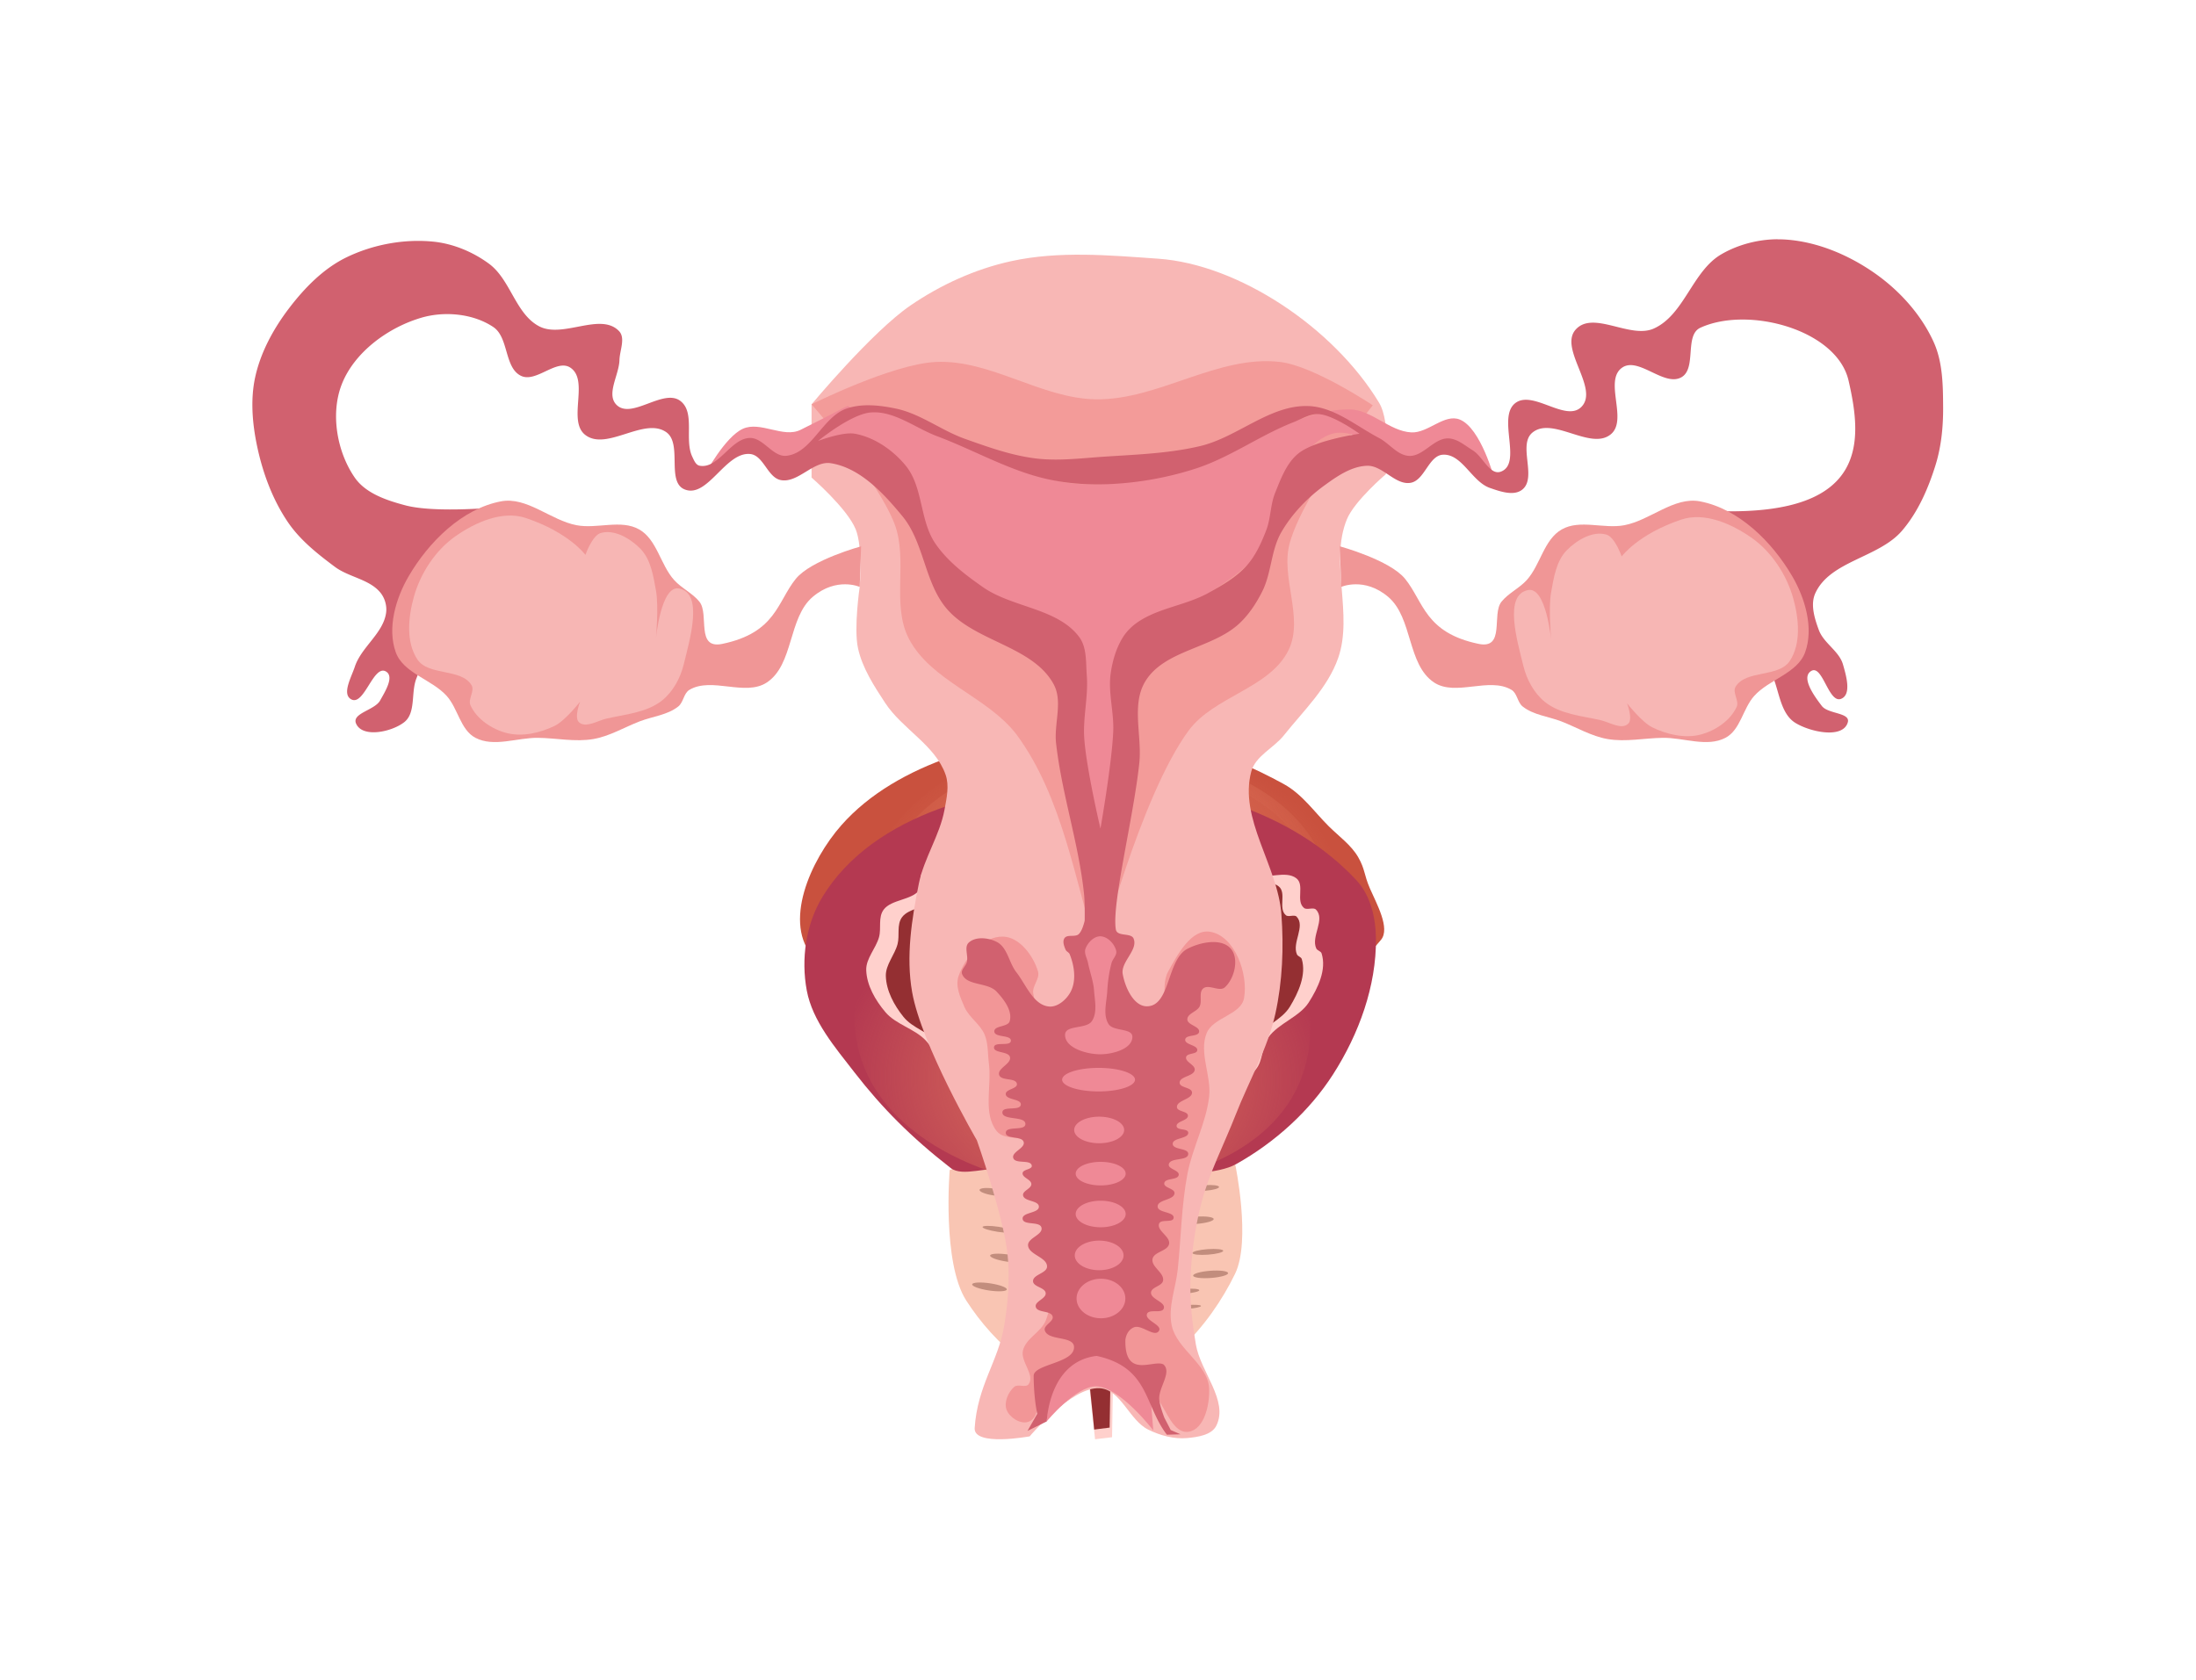 <?xml version="1.0" encoding="UTF-8" standalone="no"?>
<!-- Created with Inkscape (http://www.inkscape.org/) -->

<svg
   xmlns:dc="http://purl.org/dc/elements/1.1/"
   xmlns:cc="http://creativecommons.org/ns#"
   xmlns:rdf="http://www.w3.org/1999/02/22-rdf-syntax-ns#"
   xmlns:svg="http://www.w3.org/2000/svg"
   xmlns="http://www.w3.org/2000/svg"
   xmlns:xlink="http://www.w3.org/1999/xlink"
   xmlns:sodipodi="http://sodipodi.sourceforge.net/DTD/sodipodi-0.dtd"
   xmlns:inkscape="http://www.inkscape.org/namespaces/inkscape"
   width="264.583mm"
   height="202.406mm"
   viewBox="0 0 264.583 202.406"
   version="1.1"
   id="svg4422"
   inkscape:version="0.92+devel unknown"
   sodipodi:docname="srf_juego.svg">
  <defs
     id="defs4416">
    <radialGradient
       gradientUnits="userSpaceOnUse"
       gradientTransform="matrix(3.786,0,0,-3.224,-280.331,536.383)"
       r="3.589"
       fy="130.596"
       fx="100.741"
       cy="130.596"
       cx="100.741"
       id="radialGradient4567-8-8"
       xlink:href="#linearGradient4565"
       inkscape:collect="always" />
    <linearGradient
       id="linearGradient4565"
       inkscape:collect="always">
      <stop
         id="stop4561"
         offset="0"
         style="stop-color:#e0765d;stop-opacity:1;" />
      <stop
         id="stop4563"
         offset="1"
         style="stop-color:#e0765d;stop-opacity:0;" />
    </linearGradient>
    <radialGradient
       gradientUnits="userSpaceOnUse"
       gradientTransform="matrix(1,0,0,0.698,0,35.481)"
       r="13.196"
       fy="117.322"
       fx="100.936"
       cy="117.322"
       cx="100.936"
       id="radialGradient4834"
       xlink:href="#linearGradient4565"
       inkscape:collect="always" />
    <radialGradient
       gradientUnits="userSpaceOnUse"
       gradientTransform="matrix(3.786,0,0,3.224,-281.397,-292.367)"
       r="3.589"
       fy="130.596"
       fx="100.741"
       cy="130.596"
       cx="100.741"
       id="radialGradient4567-8"
       xlink:href="#linearGradient4565"
       inkscape:collect="always" />
    <radialGradient
       gradientUnits="userSpaceOnUse"
       gradientTransform="matrix(1,0,0,1.007,0,-0.917)"
       r="9.139"
       fy="122.57"
       fx="101.207"
       cy="122.57"
       cx="101.207"
       id="radialGradient4516"
       xlink:href="#linearGradient4510"
       inkscape:collect="always" />
    <linearGradient
       id="linearGradient4510"
       inkscape:collect="always">
      <stop
         id="stop4506"
         offset="0"
         style="stop-color:#ed8164;stop-opacity:1;" />
      <stop
         id="stop4508"
         offset="1"
         style="stop-color:#ed8164;stop-opacity:0;" />
    </linearGradient>
    <radialGradient
       gradientUnits="userSpaceOnUse"
       gradientTransform="matrix(0.896,0,0,7.441,10.403,-895.87)"
       r="0.598"
       fy="138.921"
       fx="100.747"
       cy="138.921"
       cx="100.747"
       id="radialGradient4557"
       xlink:href="#linearGradient4555"
       inkscape:collect="always" />
    <linearGradient
       id="linearGradient4555"
       inkscape:collect="always">
      <stop
         id="stop4551"
         offset="0"
         style="stop-color:#e67a5f;stop-opacity:1;" />
      <stop
         id="stop4553"
         offset="1"
         style="stop-color:#e67a5f;stop-opacity:0;" />
    </linearGradient>
    <radialGradient
       gradientUnits="userSpaceOnUse"
       gradientTransform="matrix(1,0,0,0.523,0,62.232)"
       r="3.589"
       fy="130.596"
       fx="100.741"
       cy="130.596"
       cx="100.741"
       id="radialGradient4567"
       xlink:href="#linearGradient4565"
       inkscape:collect="always" />
  </defs>
  <sodipodi:namedview
     id="base"
     pagecolor="#ffffff"
     bordercolor="#666666"
     borderopacity="1.0"
     inkscape:pageopacity="0.0"
     inkscape:pageshadow="2"
     inkscape:zoom="0.35"
     inkscape:cx="220.29542"
     inkscape:cy="102.07903"
     inkscape:document-units="mm"
     inkscape:current-layer="layer1"
     inkscape:document-rotation="0"
     showgrid="false"
     fit-margin-top="0"
     fit-margin-left="0"
     fit-margin-right="0"
     fit-margin-bottom="0"
     inkscape:window-width="1920"
     inkscape:window-height="1012"
     inkscape:window-x="0"
     inkscape:window-y="32"
     inkscape:window-maximized="1" />
  <g
     inkscape:label="Capa 1"
     inkscape:groupmode="layer"
     id="layer1"
     transform="translate(-289.452,-64.15)">
    <g
       id="g811"
       transform="matrix(1.865,0,0,1.865,171.034,-305.36)"
       inkscape:export-xdpi="96"
       inkscape:export-ydpi="96">
      <g
         transform="matrix(1.173,0.032,-0.029,1.074,19.903,126.41)"
         id="g705">
        <path
           style="fill:#f9c5b3;fill-opacity:1;stroke:none;stroke-width:0.265px;stroke-linecap:butt;stroke-linejoin:miter;stroke-opacity:1"
           d="m 101.272,147.245 c 3.396,-0.283 6.08,-3.923 7.38,-7.073 0.835,-2.022 -0.154,-6.56 -0.154,-6.56 0,0 -1.833,-0.051 -2.713,0.164 -1.76,0.43 -3.486,2.217 -4.966,2.211 -2.105,-0.008 -2.455,-2.277 -4.017,-2.537 -1.356,-0.225 -4.012,0.956 -4.012,0.956 0,0 -0.288,5.582 1.102,7.816 1.572,2.526 4.415,5.27 7.38,5.023 z"
           id="path4496"
           inkscape:connector-curvature="0"
           sodipodi:nodetypes="aacasacaa" />
        <path
           style="fill:#c9513e;fill-opacity:1;stroke:none;stroke-width:0.265px;stroke-linecap:butt;stroke-linejoin:miter;stroke-opacity:1"
           d="m 85.019,121.889 c -1.827,-2.011 -0.348,-5.889 1.305,-8.045 2.966,-3.871 8.477,-5.599 13.336,-6.016 3.754,-0.322 7.659,0.981 10.944,2.827 1.028,0.577 1.715,1.619 2.537,2.464 0.572,0.588 1.268,1.095 1.667,1.812 0.406,0.73 0.329,1.013 0.694,1.867 0.381,0.891 1.187,2.352 0.683,3.062 -6.021,8.493 -24.165,9.735 -31.166,2.029 z"
           id="path4498"
           inkscape:connector-curvature="0"
           sodipodi:nodetypes="aaaaasssa" />
        <path
           style="fill:url(#radialGradient4567-8-8);fill-opacity:1;stroke:url(#radialGradient4834);stroke-width:1.278px;stroke-linecap:butt;stroke-linejoin:miter;stroke-opacity:1"
           d="m 88.38,119.193 c -0.131,-7.282 7.335,-10.181 11.811,-10.418 4.879,-0.258 13.465,2.035 13.3,9.971 -0.125,6.049 -6.708,6.395 -10.429,6.473 -1.022,0.018 -2.891,-1.657 -2.891,-1.657 0,0 -1.899,2.322 -3.009,2.326 -3.233,0.013 -8.687,-1.439 -8.782,-6.696 z"
           id="path4559-9-4"
           inkscape:connector-curvature="0"
           sodipodi:nodetypes="aaaacaa" />
        <path
           style="fill:#b43951;fill-opacity:1;stroke:none;stroke-width:0.265px;stroke-linecap:butt;stroke-linejoin:miter;stroke-opacity:1"
           d="m 100.913,136.226 c 1.472,0.026 2.199,-1.036 3.598,-1.603 1.158,-0.47 3.01,-0.378 4.033,-1.041 2.127,-1.381 3.974,-3.332 5.2,-5.551 1.372,-2.483 2.254,-5.395 2.161,-8.23 -0.041,-1.227 -0.347,-2.58 -1.169,-3.492 -3.529,-3.913 -9.053,-5.654 -14.496,-5.436 -5.694,0.228 -12.188,2.217 -14.858,7.32 -0.881,1.683 -1.091,3.789 -0.725,5.653 0.359,1.826 1.637,3.368 2.754,4.856 1.559,2.077 3.212,3.804 5.432,5.584 0.674,0.54 2.049,-0.189 3.048,-0.003 1.765,0.329 3.228,1.911 5.022,1.943 z"
           id="path4500"
           inkscape:connector-curvature="0"
           sodipodi:nodetypes="sssaasssaasas" />
        <path
           style="fill:url(#radialGradient4567-8);fill-opacity:1;stroke:none;stroke-width:1.278px;stroke-linecap:butt;stroke-linejoin:miter;stroke-opacity:1"
           d="m 87.314,124.824 c -0.131,7.282 7.335,10.181 11.811,10.418 4.879,0.258 13.465,-2.035 13.3,-9.971 -0.125,-6.049 -6.708,-6.395 -10.429,-6.473 -1.022,-0.018 -2.891,1.657 -2.891,1.657 0,0 -1.899,-2.322 -3.009,-2.326 -3.233,-0.013 -8.687,1.439 -8.782,6.696 z"
           id="path4559-9"
           inkscape:connector-curvature="0"
           sodipodi:nodetypes="aaaacaa" />
        <path
           style="fill:#ffd0cc;fill-opacity:1;stroke:none;stroke-width:0.281px;stroke-linecap:butt;stroke-linejoin:miter;stroke-opacity:1"
           d="m 102.122,150.205 -0.932,0.15 c 0,0 -0.581,-4.919 -1.012,-7.36 -0.114,-0.647 -0.357,-1.275 -0.417,-1.929 -0.165,-1.823 0.18,-3.657 0.179,-5.487 -3.83e-4,-0.587 0.153,-1.209 -0.06,-1.76 -0.373,-0.969 -1.148,-1.817 -2.023,-2.434 -0.963,-0.679 -2.296,-0.713 -3.352,-1.255 -0.663,-0.34 -1.335,-0.711 -1.845,-1.236 -0.627,-0.645 -0.792,-1.611 -1.408,-2.266 -0.617,-0.656 -1.65,-0.899 -2.222,-1.592 -0.592,-0.717 -1.081,-1.602 -1.131,-2.509 -0.038,-0.698 0.499,-1.32 0.655,-2.004 0.124,-0.547 -0.093,-1.19 0.218,-1.667 0.405,-0.621 1.502,-0.607 1.924,-1.217 0.227,-0.329 -0.099,-0.906 0.218,-1.161 0.649,-0.522 1.945,0.522 2.559,-0.037 0.286,-0.261 -0.233,-0.87 0.06,-1.124 1.022,-0.888 2.93,0.731 4.166,0.131 0.276,-0.134 0.209,-0.691 0.516,-0.73 0.2,-0.025 0.266,0.312 0.456,0.375 0.638,0.209 1.358,0.017 2.023,-0.094 0.531,-0.088 1.008,-0.469 1.547,-0.449 0.795,0.029 1.43,0.751 2.222,0.824 0.889,0.083 1.763,-0.622 2.638,-0.449 0.779,0.154 1.228,1.018 1.984,1.255 0.741,0.232 1.737,-0.355 2.341,0.112 0.501,0.388 -0.01,1.375 0.476,1.779 0.165,0.137 0.506,-0.078 0.655,0.075 0.558,0.576 -0.249,1.624 0.079,2.341 0.056,0.122 0.257,0.154 0.298,0.281 0.31,0.969 -0.141,2.079 -0.635,2.978 -0.482,0.878 -1.631,1.301 -2.162,2.154 -0.369,0.592 -0.248,1.396 -0.655,1.966 -0.469,0.658 -1.235,1.091 -1.944,1.517 -1.278,0.767 -2.911,0.957 -4.106,1.835 -0.73,0.537 -1.47,1.194 -1.765,2.022 -0.835,2.345 0.246,4.943 0.317,7.416 0.091,3.183 0.139,9.55 0.139,9.55 z"
           id="path4502-3"
           inkscape:connector-curvature="0"
           sodipodi:nodetypes="ccaaaaaaaaaaaaaaaaaaaaaaaaaaaaaaaaaaaac" />
        <path
           style="fill:#942f32;fill-opacity:1;stroke:none;stroke-width:0.265px;stroke-linecap:butt;stroke-linejoin:miter;stroke-opacity:1"
           d="m 101.979,149.63 -0.852,0.145 c 0,0 -0.531,-4.76 -0.924,-7.121 -0.104,-0.626 -0.326,-1.234 -0.381,-1.866 -0.151,-1.764 0.164,-3.539 0.163,-5.309 -3.4e-4,-0.568 0.14,-1.169 -0.054,-1.703 -0.341,-0.938 -1.049,-1.758 -1.848,-2.356 -0.88,-0.657 -2.097,-0.69 -3.062,-1.214 -0.605,-0.329 -1.22,-0.688 -1.685,-1.196 -0.573,-0.625 -0.724,-1.559 -1.287,-2.193 -0.564,-0.635 -1.507,-0.87 -2.029,-1.54 -0.541,-0.694 -0.988,-1.55 -1.033,-2.428 -0.035,-0.675 0.456,-1.278 0.598,-1.939 0.113,-0.53 -0.085,-1.151 0.199,-1.613 0.37,-0.601 1.372,-0.587 1.758,-1.178 0.208,-0.319 -0.09,-0.877 0.199,-1.123 0.593,-0.505 1.777,0.505 2.337,-0.036 0.261,-0.252 -0.213,-0.842 0.054,-1.087 0.934,-0.859 2.676,0.707 3.805,0.127 0.252,-0.129 0.191,-0.669 0.471,-0.707 0.182,-0.025 0.243,0.302 0.417,0.362 0.583,0.202 1.241,0.016 1.848,-0.091 0.485,-0.085 0.921,-0.454 1.413,-0.435 0.726,0.028 1.306,0.726 2.029,0.797 0.812,0.08 1.611,-0.602 2.41,-0.435 0.712,0.149 1.122,0.985 1.812,1.214 0.677,0.225 1.586,-0.344 2.138,0.109 0.458,0.375 -0.009,1.33 0.435,1.721 0.151,0.133 0.462,-0.076 0.598,0.072 0.51,0.557 -0.228,1.572 0.072,2.265 0.051,0.118 0.235,0.149 0.272,0.272 0.283,0.938 -0.129,2.012 -0.58,2.881 -0.441,0.849 -1.49,1.259 -1.975,2.084 -0.337,0.573 -0.227,1.351 -0.598,1.903 -0.429,0.637 -1.128,1.056 -1.776,1.468 -1.167,0.742 -2.66,0.926 -3.751,1.776 -0.667,0.519 -1.343,1.156 -1.613,1.957 -0.763,2.269 0.225,4.783 0.29,7.176 0.083,3.08 0.127,9.241 0.127,9.241 z"
           id="path4502"
           inkscape:connector-curvature="0"
           sodipodi:nodetypes="ccaaaaaaaaaaaaaaaaaaaaaaaaaaaaaaaaaaaac" />
        <path
           style="fill:url(#radialGradient4516);fill-opacity:1;stroke:none;stroke-width:0.265px;stroke-linecap:butt;stroke-linejoin:miter;stroke-opacity:1"
           d="m 107.705,125.875 c -0.541,0.188 -0.856,0.845 -1.413,0.978 -0.439,0.105 -0.89,-0.168 -1.341,-0.181 -1.465,-0.044 -2.928,0.168 -4.385,0.326 -1.189,0.129 -2.388,0.785 -3.552,0.507 -1.147,-0.274 -1.879,-1.437 -2.899,-2.029 -0.635,-0.369 -1.76,-0.245 -1.993,-0.942 -0.338,-1.01 0.993,-1.883 1.486,-2.827 0.631,-1.207 0.742,-2.883 1.884,-3.624 1.36,-0.882 3.238,-0.389 4.856,-0.29 1.263,0.078 2.689,-0.027 3.733,0.689 0.456,0.313 0.41,1.106 0.87,1.413 1.505,1.008 4.695,-0.813 5.364,0.87 0.264,0.665 -1.219,0.993 -1.305,1.703 -0.051,0.419 0.642,0.76 0.507,1.16 -0.119,0.354 -0.822,0.205 -0.978,0.544 -0.233,0.503 0.664,1.191 0.326,1.631 -0.236,0.307 -0.794,-0.054 -1.16,0.072 z"
           id="path4504"
           inkscape:connector-curvature="0"
           sodipodi:nodetypes="caaaaaaaaaaaaaaaaac" />
        <path
           style="fill:#7f2528;fill-opacity:1;stroke:none;stroke-width:0.265px;stroke-linecap:butt;stroke-linejoin:miter;stroke-opacity:1"
           d="m 100.713,143.44 0.507,-5.907 -0.544,-5.219 -0.652,5.327 z"
           id="path4526"
           inkscape:connector-curvature="0" />
        <path
           style="fill:url(#radialGradient4557);fill-opacity:1;stroke:none;stroke-width:0.224px;stroke-linecap:butt;stroke-linejoin:miter;stroke-opacity:1"
           d="m 100.766,142.257 0.455,-4.725 -0.487,-4.174 -0.585,4.261 z"
           id="path4526-9"
           inkscape:connector-curvature="0" />
        <path
           style="fill:url(#radialGradient4567);fill-opacity:1;stroke:none;stroke-width:0.265px;stroke-linecap:butt;stroke-linejoin:miter;stroke-opacity:1"
           d="m 97.377,129.97 c -0.035,1.182 1.937,1.653 3.119,1.691 1.289,0.042 3.556,-0.33 3.513,-1.619 -0.033,-0.982 -1.772,-1.038 -2.754,-1.051 -0.27,-0.003 -0.764,0.269 -0.764,0.269 0,0 -0.501,-0.377 -0.795,-0.378 -0.854,-0.002 -2.294,0.234 -2.319,1.087 z"
           id="path4559"
           inkscape:connector-curvature="0"
           sodipodi:nodetypes="aaaacaa" />
        <ellipse
           style="opacity:1;fill:#c28d7d;fill-opacity:1;stroke:none;stroke-width:0.392;stroke-linecap:round;stroke-miterlimit:4;stroke-dasharray:none;stroke-opacity:1"
           id="path4614-8"
           cx="113.66"
           cy="125.724"
           rx="0.965"
           ry="0.217"
           transform="rotate(7.573)" />
        <ellipse
           style="opacity:1;fill:#c28d7d;fill-opacity:1;stroke:none;stroke-width:0.313;stroke-linecap:round;stroke-miterlimit:4;stroke-dasharray:none;stroke-opacity:1"
           id="path4614-8-4"
           cx="112.891"
           cy="124.097"
           rx="0.875"
           ry="0.153"
           transform="rotate(7.573)" />
        <ellipse
           style="opacity:1;fill:#c28d7d;fill-opacity:1;stroke:none;stroke-width:0.392;stroke-linecap:round;stroke-miterlimit:4;stroke-dasharray:none;stroke-opacity:1"
           id="path4614-8-8"
           cx="116.082"
           cy="124.084"
           rx="0.965"
           ry="0.217"
           transform="rotate(7.573)" />
        <ellipse
           style="opacity:1;fill:#c28d7d;fill-opacity:1;stroke:none;stroke-width:0.392;stroke-linecap:round;stroke-miterlimit:4;stroke-dasharray:none;stroke-opacity:1"
           id="path4614-8-1"
           cx="115.185"
           cy="126.851"
           rx="0.965"
           ry="0.217"
           transform="rotate(7.573)" />
        <ellipse
           style="opacity:1;fill:#c28d7d;fill-opacity:1;stroke:none;stroke-width:0.392;stroke-linecap:round;stroke-miterlimit:4;stroke-dasharray:none;stroke-opacity:1"
           id="path4614-8-0"
           cx="115.159"
           cy="125.109"
           rx="0.965"
           ry="0.217"
           transform="rotate(7.573)" />
        <ellipse
           style="opacity:1;fill:#c28d7d;fill-opacity:1;stroke:none;stroke-width:0.392;stroke-linecap:round;stroke-miterlimit:4;stroke-dasharray:none;stroke-opacity:1"
           id="path4614-8-3"
           cx="112.955"
           cy="127.595"
           rx="0.965"
           ry="0.217"
           transform="rotate(7.573)" />
        <ellipse
           style="opacity:1;fill:#c28d7d;fill-opacity:1;stroke:none;stroke-width:0.343;stroke-linecap:round;stroke-miterlimit:4;stroke-dasharray:none;stroke-opacity:1"
           id="path4614-8-04"
           cx="112.289"
           cy="121.919"
           rx="0.786"
           ry="0.205"
           transform="rotate(7.573)" />
        <ellipse
           style="opacity:1;fill:#c28d7d;fill-opacity:1;stroke:none;stroke-width:0.275;stroke-linecap:round;stroke-miterlimit:4;stroke-dasharray:none;stroke-opacity:1"
           id="path4614-8-44"
           cx="114.519"
           cy="122.777"
           rx="0.734"
           ry="0.141"
           transform="rotate(7.573)" />
        <ellipse
           style="opacity:1;fill:#c28d7d;fill-opacity:1;stroke:none;stroke-width:0.392;stroke-linecap:round;stroke-miterlimit:4;stroke-dasharray:none;stroke-opacity:1"
           id="path4614-8-47"
           cx="87.477"
           cy="149.611"
           rx="0.965"
           ry="0.217"
           transform="rotate(-6.328)" />
        <ellipse
           style="opacity:1;fill:#c28d7d;fill-opacity:1;stroke:none;stroke-width:0.392;stroke-linecap:round;stroke-miterlimit:4;stroke-dasharray:none;stroke-opacity:1"
           id="path4614-8-6"
           cx="87.169"
           cy="151.319"
           rx="0.965"
           ry="0.217"
           transform="rotate(-6.328)" />
        <ellipse
           style="opacity:1;fill:#c28d7d;fill-opacity:1;stroke:none;stroke-width:0.284;stroke-linecap:round;stroke-miterlimit:4;stroke-dasharray:none;stroke-opacity:1"
           id="path4614-8-31"
           cx="87.669"
           cy="148.035"
           rx="0.721"
           ry="0.153"
           transform="rotate(-6.328)" />
        <ellipse
           style="opacity:1;fill:#c28d7d;fill-opacity:1;stroke:none;stroke-width:0.392;stroke-linecap:round;stroke-miterlimit:4;stroke-dasharray:none;stroke-opacity:1"
           id="path4614-8-7"
           cx="90.68"
           cy="147.92"
           rx="0.965"
           ry="0.217"
           transform="rotate(-6.328)" />
        <ellipse
           style="opacity:1;fill:#c28d7d;fill-opacity:1;stroke:none;stroke-width:0.321;stroke-linecap:round;stroke-miterlimit:4;stroke-dasharray:none;stroke-opacity:1"
           id="path4614-8-5"
           cx="91.154"
           cy="149.867"
           rx="0.85"
           ry="0.166"
           transform="rotate(-6.328)" />
        <ellipse
           style="opacity:1;fill:#c28d7d;fill-opacity:1;stroke:none;stroke-width:0.284;stroke-linecap:round;stroke-miterlimit:4;stroke-dasharray:none;stroke-opacity:1"
           id="path4614-8-9"
           cx="89.706"
           cy="152.122"
           rx="0.786"
           ry="0.141"
           transform="rotate(-6.328)" />
        <ellipse
           style="opacity:1;fill:#c28d7d;fill-opacity:1;stroke:none;stroke-width:0.392;stroke-linecap:round;stroke-miterlimit:4;stroke-dasharray:none;stroke-opacity:1"
           id="path4614-8-62"
           cx="89.476"
           cy="148.842"
           rx="0.965"
           ry="0.217"
           transform="rotate(-6.328)" />
        <ellipse
           style="opacity:1;fill:#c28d7d;fill-opacity:1;stroke:none;stroke-width:0.304;stroke-linecap:round;stroke-miterlimit:4;stroke-dasharray:none;stroke-opacity:1"
           id="path4614-8-17"
           cx="91.346"
           cy="146.023"
           rx="0.76"
           ry="0.166"
           transform="rotate(-6.328)" />
        <ellipse
           style="opacity:1;fill:#c28d7d;fill-opacity:1;stroke:none;stroke-width:0.392;stroke-linecap:round;stroke-miterlimit:4;stroke-dasharray:none;stroke-opacity:1"
           id="path4614-8-85"
           cx="87.4"
           cy="152.507"
           rx="0.965"
           ry="0.217"
           transform="rotate(-6.328)" />
        <ellipse
           style="opacity:1;fill:#c28d7d;fill-opacity:1;stroke:none;stroke-width:0.392;stroke-linecap:round;stroke-miterlimit:4;stroke-dasharray:none;stroke-opacity:1"
           id="path4614-8-74"
           cx="91.193"
           cy="151.225"
           rx="0.965"
           ry="0.217"
           transform="rotate(-6.328)" />
        <ellipse
           style="opacity:1;fill:#c28d7d;fill-opacity:1;stroke:none;stroke-width:0.248;stroke-linecap:round;stroke-miterlimit:4;stroke-dasharray:none;stroke-opacity:1"
           id="path4614-8-18"
           cx="87.554"
           cy="155.146"
           rx="0.734"
           ry="0.115"
           transform="rotate(-6.328)" />
        <ellipse
           style="opacity:1;fill:#c28d7d;fill-opacity:1;stroke:none;stroke-width:0.392;stroke-linecap:round;stroke-miterlimit:4;stroke-dasharray:none;stroke-opacity:1"
           id="path4614-8-59"
           cx="115.21"
           cy="129.235"
           rx="0.965"
           ry="0.217"
           transform="rotate(7.573)" />
        <ellipse
           style="opacity:1;fill:#c28d7d;fill-opacity:1;stroke:none;stroke-width:0.392;stroke-linecap:round;stroke-miterlimit:4;stroke-dasharray:none;stroke-opacity:1"
           id="path4614-8-75"
           cx="116.697"
           cy="131.464"
           rx="0.965"
           ry="0.217"
           transform="rotate(7.573)" />
        <ellipse
           style="opacity:1;fill:#c28d7d;fill-opacity:1;stroke:none;stroke-width:0.267;stroke-linecap:round;stroke-miterlimit:4;stroke-dasharray:none;stroke-opacity:1"
           id="path4614-8-38"
           cx="116.479"
           cy="130.311"
           rx="0.696"
           ry="0.141"
           transform="rotate(7.573)" />
        <ellipse
           style="opacity:1;fill:#c28d7d;fill-opacity:1;stroke:none;stroke-width:0.275;stroke-linecap:round;stroke-miterlimit:4;stroke-dasharray:none;stroke-opacity:1"
           id="path4614-8-44-8"
           cx="115.749"
           cy="128.44"
           rx="0.734"
           ry="0.141"
           transform="rotate(7.573)" />
        <ellipse
           style="opacity:1;fill:#c28d7d;fill-opacity:1;stroke:none;stroke-width:0.275;stroke-linecap:round;stroke-miterlimit:4;stroke-dasharray:none;stroke-opacity:1"
           id="path4614-8-44-3"
           cx="89.091"
           cy="150.405"
           rx="0.734"
           ry="0.141"
           transform="rotate(-6.328)" />
        <ellipse
           style="opacity:1;fill:#c28d7d;fill-opacity:1;stroke:none;stroke-width:0.248;stroke-linecap:round;stroke-miterlimit:4;stroke-dasharray:none;stroke-opacity:1"
           id="path4614-8-18-1"
           cx="89.77"
           cy="153.074"
           rx="0.734"
           ry="0.115"
           transform="rotate(-6.328)" />
      </g>
      <g
         transform="matrix(1.074,0,0,1.074,-14.858,80.646)"
         inkscape:label="Capa 1"
         id="layer1-6">
        <path
           style="fill:#f8b7b5;fill-opacity:1;stroke:none;stroke-width:0.265px;stroke-linecap:butt;stroke-linejoin:miter;stroke-opacity:1"
           d="m 139.095,192.909 c -1.7,-0.086 -4.203,2.897 -4.203,2.897 0,0 -3.382,0.628 -3.31,-0.501 0.164,-2.543 1.424,-4.037 1.773,-6.138 0.235,-1.417 0.359,-2.877 0.205,-4.305 -0.254,-2.357 -1.845,-6.868 -1.845,-6.868 0,0 -3.33,-5.723 -3.895,-8.918 -0.379,-2.145 -0.025,-4.387 0.404,-6.523 0.309,-1.538 1.259,-2.903 1.544,-4.445 0.128,-0.692 0.297,-1.445 0.066,-2.109 -0.617,-1.778 -2.603,-2.745 -3.635,-4.319 -0.671,-1.024 -1.371,-2.094 -1.634,-3.289 -0.265,-1.203 0.102,-3.693 0.102,-3.693 0,0 0.196,-2.395 -0.242,-3.467 -0.515,-1.261 -2.653,-3.11 -2.653,-3.11 v -4.408 c 0,0 3.632,-4.362 5.945,-5.945 1.818,-1.244 3.896,-2.193 6.048,-2.665 2.888,-0.634 5.919,-0.357 8.868,-0.15 4.822,0.339 10.539,4.138 13.272,8.658 0.746,1.234 0.41,4.305 0.41,4.305 0,0 -1.893,1.611 -2.345,2.72 -1.053,2.583 0.399,5.719 -0.525,8.35 -0.628,1.787 -2.087,3.167 -3.267,4.648 -0.608,0.763 -1.704,1.233 -1.957,2.174 -0.759,2.826 1.597,5.671 1.812,8.589 0.147,1.991 0.068,4.03 -0.362,5.98 -0.47,2.129 -1.599,4.057 -2.392,6.088 -0.692,1.774 -1.589,3.483 -2.066,5.327 -0.402,1.558 -0.614,3.175 -0.652,4.784 -0.029,1.237 0.12,2.477 0.326,3.696 0.28,1.658 1.979,3.386 1.232,4.892 -0.28,0.565 -1.112,0.683 -1.74,0.743 -0.8,0.077 -1.635,-0.152 -2.356,-0.507 -1.149,-0.567 -1.649,-2.427 -2.929,-2.492 z"
           id="path5496-5"
           inkscape:connector-curvature="0"
           sodipodi:nodetypes="acsaacaaaaaacaccaasacaaaaaaaaaaaaaa" />
        <path
           style="fill:#f29697;fill-opacity:1;stroke:none;stroke-width:0.265px;stroke-linecap:butt;stroke-linejoin:miter;stroke-opacity:1"
           d="m 134.813,194.93 c -0.465,0.168 -1.121,-0.247 -1.305,-0.707 -0.181,-0.454 0.086,-1.072 0.453,-1.395 0.222,-0.195 0.701,0.079 0.87,-0.163 0.392,-0.563 -0.508,-1.363 -0.344,-2.029 0.181,-0.737 1.102,-1.105 1.377,-1.812 0.453,-1.165 0.379,-2.484 0.344,-3.733 -0.064,-2.301 0.446,-5.052 -1.015,-6.831 -0.513,-0.624 -1.78,-0.183 -2.283,-0.815 -0.848,-1.066 -0.294,-2.708 -0.471,-4.059 -0.076,-0.581 -0.033,-1.197 -0.254,-1.74 -0.26,-0.637 -0.939,-1.037 -1.214,-1.667 -0.251,-0.575 -0.563,-1.253 -0.362,-1.848 0.382,-1.135 1.484,-2.426 2.682,-2.392 0.99,0.028 1.825,1.151 2.102,2.102 0.125,0.428 -0.358,0.864 -0.29,1.305 0.133,0.856 0.547,1.828 1.305,2.247 1.799,0.994 4.598,1.116 6.161,-0.217 0.861,-0.735 0.105,-2.342 0.652,-3.334 0.561,-1.018 1.392,-2.591 2.537,-2.392 1.469,0.255 2.287,2.518 2.029,3.986 -0.177,1.01 -1.856,1.154 -2.247,2.102 -0.488,1.185 0.296,2.569 0.145,3.841 -0.189,1.595 -1.005,3.061 -1.305,4.639 -0.358,1.885 -0.382,3.818 -0.58,5.726 -0.118,1.136 -0.607,2.291 -0.362,3.407 0.313,1.429 2.176,2.308 2.247,3.769 0.046,0.961 -0.282,2.46 -1.232,2.609 -0.908,0.143 -1.332,-1.277 -1.884,-2.011 -0.355,-0.472 -0.421,-1.186 -0.906,-1.522 -1.089,-0.755 -2.608,-0.938 -3.914,-0.707 -0.73,0.129 -1.436,0.562 -1.921,1.123 -0.592,0.685 -0.163,2.212 -1.015,2.519 z"
           id="path5498-3"
           inkscape:connector-curvature="0"
           sodipodi:nodetypes="aaaaaaaaaaaaaaaaaaaaaaaaaaaaaaaaa" />
        <path
           style="fill:#f39b99;fill-opacity:1;stroke:none;stroke-width:0.265px;stroke-linecap:butt;stroke-linejoin:miter;stroke-opacity:1"
           d="m 139.046,166.992 c -1.4,-4.474 -2.158,-9.649 -4.959,-13.429 -1.756,-2.277 -5.11,-3.183 -6.451,-5.726 -1.085,-2.059 -0.041,-4.753 -0.873,-6.927 -1.045,-2.726 -4.991,-7.196 -4.991,-7.196 0,0 4.835,-2.417 7.459,-2.548 3.295,-0.165 6.341,2.199 9.64,2.247 3.771,0.055 7.344,-2.694 11.089,-2.247 2.035,0.243 5.569,2.606 5.569,2.606 0,0 -4.108,5.171 -4.989,8.266 -0.588,2.068 0.866,4.516 -0.072,6.451 -1.124,2.319 -4.488,2.781 -6.016,4.856 -2.9,3.941 -5.406,13.647 -5.406,13.647 z"
           id="path5500-5"
           inkscape:connector-curvature="0"
           sodipodi:nodetypes="ccaacaaacaaac" />
        <path
           style="fill:#ef8996;fill-opacity:1;stroke:none;stroke-width:0.265px;stroke-linecap:butt;stroke-linejoin:miter;stroke-opacity:1"
           d="m 138.878,192.8 c -1.209,-0.022 -2.957,2.101 -2.957,2.101 l 0.151,-2.594 2.229,-1.871 -0.794,-1.666 -0.525,-3.472 -0.192,-5.048 -0.718,-8.61 1.896,-1.743 0.102,-1.281 -0.718,-2.358 1.845,-2.409 -1.281,-5.894 c 0,0 0.781,-6.615 -0.871,-9.225 -1.52,-2.401 -5.458,-2.217 -7.329,-4.356 -1.406,-1.607 -1.189,-4.217 -2.511,-5.894 -0.817,-1.036 -3.178,-2.358 -3.178,-2.358 l -3.895,1.435 -1.845,-1.333 -2.921,1.691 c 0,0 1.194,-2.235 2.27,-2.728 1.052,-0.482 2.434,0.577 3.47,0.063 4.102,-2.034 2.172,-1.286 3.383,-1.333 1.679,-0.064 3.234,0.923 4.818,1.486 2.448,0.871 4.688,2.368 7.226,2.921 1.119,0.244 2.291,0.229 3.434,0.154 1.455,-0.096 2.899,-0.383 4.305,-0.769 3.378,-0.927 6.337,-3.682 9.84,-3.69 1.33,-0.003 2.413,1.319 3.741,1.384 1.006,0.049 1.991,-1.154 2.921,-0.769 1.258,0.52 2.061,3.525 2.061,3.525 0,0 -1.729,-2.287 -2.984,-2.295 -0.598,-0.004 -0.849,0.958 -1.435,1.076 -1.864,0.376 -3.781,-2.118 -5.535,-1.384 -2.543,1.065 -2.394,5.043 -4.203,7.124 -0.845,0.973 -1.942,1.709 -3.024,2.409 -1.63,1.054 -5.176,2.665 -5.176,2.665 l -0.615,13.223 -0.359,3.126 0.256,1.538 0.871,0.564 -0.666,3.536 2.153,1.281 -0.359,12.505 -0.769,4.51 -1.179,2.153 2.306,2.614 0.209,2.643 c 0,0 -2.001,-2.623 -3.45,-2.65 z"
           id="path5502-6"
           inkscape:connector-curvature="0"
           sodipodi:nodetypes="accccccccccccaaaccccassaaaaaaacaaaaacccccccccccca" />
        <path
           inkscape:connector-curvature="0"
           style="opacity:1;fill:#d1616f;fill-opacity:1;stroke:none;stroke-width:0.265px;stroke-linecap:butt;stroke-linejoin:miter;stroke-opacity:1"
           d="m 179.876,123.782 c -1.177,0.008 -2.387,0.323 -3.393,0.913 -1.732,1.015 -2.218,3.636 -4.049,4.459 -1.426,0.641 -3.631,-1.099 -4.69,0.051 -1.056,1.146 1.428,3.555 0.333,4.664 -0.932,0.944 -2.918,-1.036 -3.972,-0.231 -1.117,0.853 0.446,3.634 -0.871,4.126 -0.663,0.247 -1.088,-0.912 -1.691,-1.281 -0.469,-0.287 -0.936,-0.71 -1.486,-0.718 -0.86,-0.013 -1.499,1.103 -2.357,1.051 -0.696,-0.042 -1.176,-0.752 -1.794,-1.076 -1.378,-0.722 -2.699,-1.868 -4.254,-1.922 -2.312,-0.081 -4.257,1.877 -6.509,2.409 -1.898,0.449 -3.871,0.509 -5.817,0.64 -1.355,0.091 -2.726,0.269 -4.075,0.103 -1.46,-0.18 -2.867,-0.686 -4.253,-1.179 -1.423,-0.506 -2.673,-1.51 -4.152,-1.82 -0.97,-0.203 -2.036,-0.324 -2.972,0 -1.448,0.501 -2.092,2.677 -3.616,2.84 -0.812,0.086 -1.386,-1.094 -2.202,-1.073 -1.151,0.029 -1.894,1.888 -3.023,1.668 -0.227,-0.044 -0.336,-0.33 -0.436,-0.538 -0.493,-1.033 0.194,-2.664 -0.717,-3.357 -1.022,-0.777 -2.94,1.142 -3.844,0.231 -0.633,-0.638 0.157,-1.792 0.18,-2.691 0.015,-0.581 0.376,-1.323 -0.026,-1.743 -1.106,-1.156 -3.37,0.452 -4.792,-0.282 -1.431,-0.739 -1.728,-2.81 -3.024,-3.767 -0.968,-0.715 -2.159,-1.213 -3.357,-1.333 -1.762,-0.175 -3.635,0.173 -5.228,0.948 -1.387,0.675 -2.525,1.847 -3.459,3.075 -0.927,1.219 -1.696,2.629 -2.024,4.125 -0.292,1.335 -0.175,2.762 0.102,4.101 0.338,1.632 0.933,3.259 1.871,4.638 0.729,1.072 1.78,1.903 2.819,2.678 0.853,0.636 2.117,0.747 2.767,1.589 0.245,0.318 0.368,0.764 0.316,1.163 -0.162,1.245 -1.492,2.069 -1.884,3.262 -0.205,0.624 -0.792,1.639 -0.218,1.957 0.782,0.433 1.341,-2.137 2.102,-1.667 0.504,0.311 -0.074,1.222 -0.362,1.739 -0.324,0.582 -1.704,0.761 -1.45,1.377 0.37,0.893 2.137,0.522 2.899,-0.072 0.712,-0.555 0.402,-1.767 0.725,-2.61 1.379,-3.595 5.144,-10.343 5.144,-10.343 0,0 -3.928,0.4 -5.797,-0.094 -1.118,-0.296 -2.385,-0.716 -3.044,-1.667 -1.07,-1.545 -1.468,-3.825 -0.797,-5.581 0.746,-1.954 2.794,-3.452 4.802,-4.041 1.397,-0.41 3.122,-0.25 4.33,0.562 0.934,0.628 0.652,2.451 1.667,2.936 0.906,0.433 2.141,-1.053 2.972,-0.489 1.142,0.774 -0.201,3.194 0.888,4.041 1.284,0.997 3.545,-1.099 4.874,-0.163 0.986,0.694 -0.013,2.992 1.105,3.443 1.387,0.559 2.463,-2.289 3.95,-2.129 0.799,0.086 1.041,1.415 1.83,1.567 1.039,0.201 1.963,-1.179 3.008,-1.015 1.766,0.277 3.175,1.81 4.312,3.189 1.303,1.58 1.327,3.978 2.646,5.544 1.697,2.015 5.193,2.252 6.451,4.567 0.566,1.041 0.012,2.374 0.145,3.551 0.345,3.064 1.368,6.029 1.685,9.097 0.054,0.523 0.036,1.576 0.036,1.576 0,0 -0.137,0.621 -0.362,0.815 -0.223,0.192 -0.685,-0.008 -0.852,0.236 -0.134,0.196 -0.025,0.491 0.072,0.706 0.048,0.105 0.192,0.147 0.236,0.254 0.285,0.693 0.411,1.578 0.072,2.247 -0.242,0.477 -0.791,0.962 -1.322,0.906 -0.943,-0.1 -1.373,-1.318 -1.957,-2.066 -0.442,-0.565 -0.527,-1.474 -1.16,-1.812 -0.501,-0.267 -1.287,-0.351 -1.703,0.036 -0.284,0.264 -0.018,0.782 -0.109,1.16 -0.061,0.253 -0.382,0.481 -0.29,0.725 0.272,0.723 1.534,0.491 2.066,1.051 0.45,0.475 0.98,1.166 0.797,1.794 -0.103,0.356 -0.938,0.246 -0.924,0.616 0.014,0.381 1.026,0.182 0.996,0.562 -0.028,0.36 -0.979,0.021 -1.014,0.38 -0.037,0.375 0.873,0.231 0.96,0.598 0.096,0.406 -0.766,0.668 -0.652,1.069 0.109,0.385 1.015,0.148 1.069,0.544 0.041,0.301 -0.691,0.313 -0.671,0.616 0.024,0.368 0.947,0.268 0.906,0.634 -0.044,0.396 -1.089,0.056 -1.107,0.454 -0.023,0.519 1.401,0.198 1.383,0.717 -0.015,0.428 -1.163,0.085 -1.179,0.513 -0.015,0.405 0.974,0.172 1.076,0.564 0.096,0.37 -0.74,0.595 -0.627,0.96 0.119,0.384 1.057,0.064 1.114,0.462 0.033,0.234 -0.526,0.209 -0.552,0.444 -0.031,0.28 0.521,0.38 0.526,0.661 0.005,0.281 -0.543,0.402 -0.498,0.68 0.062,0.385 0.946,0.29 0.951,0.68 0.005,0.408 -1.021,0.328 -0.978,0.734 0.043,0.414 1.033,0.122 1.133,0.526 0.107,0.431 -0.823,0.616 -0.807,1.06 0.022,0.573 1.153,0.713 1.142,1.286 -0.008,0.406 -0.853,0.473 -0.842,0.879 0.009,0.348 0.728,0.369 0.761,0.716 0.032,0.338 -0.669,0.492 -0.598,0.824 0.082,0.381 0.912,0.204 1.015,0.58 0.085,0.308 -0.557,0.526 -0.471,0.834 0.181,0.647 1.719,0.317 1.758,0.988 0.057,0.998 -2.435,1.034 -2.428,1.758 0.013,1.437 0.218,2.274 0.218,2.274 l -0.589,1.033 1.163,-0.573 c 0,0 0.104,-3.597 2.995,-3.94 3.178,0.692 2.853,2.958 4.228,4.741 l 0.82,-0.025 -0.589,-0.256 -0.384,-0.743 c 0,0 -0.279,-0.722 -0.307,-1.102 -0.053,-0.704 0.777,-1.625 0.256,-2.101 -0.583,-0.326 -2.344,0.913 -2.293,-1.486 0.051,-0.357 0.227,-0.621 0.5,-0.743 0.467,-0.21 1.259,0.643 1.522,0.204 0.212,-0.354 -0.851,-0.612 -0.725,-1.006 0.109,-0.34 0.916,-0.001 1.015,-0.344 0.113,-0.392 -0.793,-0.544 -0.77,-0.951 0.019,-0.339 0.668,-0.381 0.725,-0.716 0.082,-0.477 -0.725,-0.83 -0.634,-1.305 0.085,-0.441 0.912,-0.465 0.996,-0.906 0.085,-0.446 -0.764,-0.801 -0.598,-1.223 0.114,-0.289 0.83,-0.027 0.87,-0.335 0.05,-0.391 -0.95,-0.295 -0.96,-0.688 -0.011,-0.432 0.993,-0.375 1.014,-0.806 0.014,-0.286 -0.652,-0.314 -0.616,-0.598 0.042,-0.332 0.821,-0.168 0.87,-0.499 0.043,-0.287 -0.645,-0.347 -0.598,-0.634 0.071,-0.436 1.15,-0.184 1.169,-0.625 0.016,-0.371 -0.923,-0.236 -0.933,-0.607 -0.01,-0.385 0.958,-0.296 0.933,-0.68 -0.017,-0.264 -0.663,-0.118 -0.698,-0.381 -0.04,-0.309 0.696,-0.331 0.68,-0.643 -0.014,-0.277 -0.645,-0.23 -0.661,-0.507 -0.026,-0.422 0.93,-0.466 0.906,-0.888 -0.018,-0.314 -0.736,-0.266 -0.743,-0.58 -0.008,-0.396 0.851,-0.378 0.906,-0.77 0.044,-0.309 -0.585,-0.475 -0.517,-0.779 0.057,-0.255 0.647,-0.147 0.671,-0.408 0.029,-0.322 -0.76,-0.322 -0.725,-0.643 0.035,-0.316 0.784,-0.148 0.834,-0.462 0.053,-0.34 -0.707,-0.408 -0.706,-0.752 10e-4,-0.355 0.57,-0.456 0.734,-0.77 0.17,-0.328 -0.062,-0.845 0.217,-1.087 0.329,-0.285 0.982,0.22 1.305,-0.072 0.58,-0.525 0.871,-1.725 0.362,-2.319 -0.566,-0.661 -1.837,-0.401 -2.609,0 -1.25,0.65 -1.019,3.435 -2.428,3.461 -0.81,0.015 -1.326,-1.141 -1.468,-1.939 -0.13,-0.734 0.943,-1.452 0.653,-2.138 -0.156,-0.368 -0.991,-0.091 -1.067,-0.548 -0.256,-1.538 1.052,-6.651 1.411,-9.998 0.176,-1.638 -0.494,-3.521 0.362,-4.928 1.15,-1.891 4.035,-1.97 5.653,-3.479 0.576,-0.537 1.022,-1.217 1.377,-1.921 0.566,-1.122 0.526,-2.503 1.16,-3.588 0.638,-1.092 1.55,-2.046 2.573,-2.791 0.766,-0.558 1.634,-1.163 2.582,-1.191 0.935,-0.027 1.692,1.184 2.614,1.025 0.847,-0.146 1.089,-1.649 1.948,-1.691 1.15,-0.057 1.731,1.62 2.819,1.999 0.614,0.214 1.438,0.507 1.947,0.103 0.911,-0.723 -0.285,-2.697 0.615,-3.434 1.217,-0.996 3.505,1.105 4.715,0.102 1.04,-0.862 -0.43,-3.207 0.666,-3.998 0.982,-0.708 2.541,1.172 3.587,0.564 0.916,-0.532 0.166,-2.528 1.128,-2.972 2.864,-1.324 8.21,0.102 8.918,3.178 0.823,3.576 1.239,8.08 -7.711,7.856 -3.491,-0.087 1.875,6.742 3.171,9.984 0.379,0.948 0.472,2.218 1.341,2.754 0.894,0.552 2.868,0.975 3.153,-0.036 0.166,-0.59 -1.185,-0.493 -1.559,-0.979 -0.447,-0.582 -1.272,-1.71 -0.652,-2.102 0.694,-0.439 1.052,1.977 1.812,1.667 0.638,-0.26 0.299,-1.403 0.109,-2.066 -0.232,-0.809 -1.157,-1.277 -1.45,-2.066 -0.257,-0.694 -0.522,-1.536 -0.218,-2.211 0.882,-1.956 3.822,-2.14 5.219,-3.769 0.959,-1.118 1.573,-2.529 2.012,-3.935 0.347,-1.11 0.466,-2.296 0.461,-3.459 -0.006,-1.329 -0.018,-2.735 -0.564,-3.947 -0.742,-1.646 -2.036,-3.084 -3.511,-4.126 -1.568,-1.107 -3.466,-1.918 -5.381,-2.05 -0.166,-0.011 -0.334,-0.017 -0.502,-0.015 z m -54.278,10.413 c 1.307,0.029 2.492,0.976 3.735,1.442 2.198,0.824 4.271,2.039 6.56,2.563 1.286,0.294 2.629,0.376 3.947,0.307 1.7,-0.088 3.402,-0.4 5.022,-0.922 2.069,-0.668 3.87,-1.998 5.894,-2.793 0.5,-0.197 1.002,-0.526 1.538,-0.487 0.899,0.065 2.434,1.179 2.434,1.179 0,0 -2.662,0.378 -3.665,1.179 -0.721,0.576 -1.063,1.527 -1.409,2.383 -0.29,0.716 -0.258,1.535 -0.538,2.255 -0.293,0.756 -0.639,1.523 -1.179,2.127 -0.629,0.703 -1.481,1.184 -2.306,1.64 -1.334,0.737 -2.966,0.888 -4.228,1.743 -0.365,0.247 -0.694,0.571 -0.923,0.948 -0.393,0.646 -0.613,1.404 -0.717,2.153 -0.161,1.152 0.204,2.323 0.154,3.485 -0.085,1.962 -0.769,5.843 -0.769,5.843 0,0 -0.848,-3.597 -0.974,-5.433 -0.086,-1.254 0.25,-2.514 0.153,-3.767 -0.061,-0.79 0.014,-1.699 -0.461,-2.332 -1.305,-1.738 -4.01,-1.752 -5.791,-2.998 -1.065,-0.745 -2.141,-1.563 -2.87,-2.639 -0.932,-1.377 -0.716,-3.377 -1.768,-4.664 -0.761,-0.93 -1.868,-1.701 -3.049,-1.922 -0.744,-0.139 -2.229,0.436 -2.229,0.436 0,0 1.977,-1.627 3.178,-1.717 0.088,-0.007 0.176,-0.009 0.263,-0.007 z m 13.549,31.526 c 0.429,0.011 0.849,0.454 0.948,0.871 0.061,0.258 -0.215,0.487 -0.282,0.743 -0.145,0.552 -0.225,1.122 -0.256,1.691 -0.037,0.657 -0.272,1.415 0.077,1.973 0.288,0.46 1.436,0.226 1.435,0.769 -0.001,0.745 -1.228,1.061 -1.973,1.051 -0.796,-0.011 -2.094,-0.383 -2.076,-1.179 0.014,-0.603 1.281,-0.317 1.614,-0.82 0.34,-0.514 0.173,-1.23 0.128,-1.845 -0.041,-0.558 -0.25,-1.091 -0.359,-1.64 -0.057,-0.289 -0.256,-0.594 -0.154,-0.871 0.134,-0.364 0.509,-0.753 0.897,-0.743 z m -0.112,7.916 a 2.192,0.709 0 0 1 2.192,0.709 2.192,0.709 0 0 1 -2.192,0.709 2.192,0.709 0 0 1 -2.192,-0.709 2.192,0.709 0 0 1 2.192,-0.709 z m 0.036,2.936 a 1.503,0.799 0 0 1 1.503,0.799 1.503,0.799 0 0 1 -1.503,0.799 1.503,0.799 0 0 1 -1.503,-0.799 1.503,0.799 0 0 1 1.503,-0.799 z m 0.091,2.718 a 1.503,0.709 0 0 1 1.503,0.709 1.503,0.709 0 0 1 -1.503,0.709 1.503,0.709 0 0 1 -1.503,-0.709 1.503,0.709 0 0 1 1.503,-0.709 z m 0,2.338 a 1.503,0.799 0 0 1 1.503,0.799 1.503,0.799 0 0 1 -1.503,0.799 1.503,0.799 0 0 1 -1.503,-0.799 1.503,0.799 0 0 1 1.503,-0.799 z m -0.091,2.401 a 1.467,0.89 0 0 1 1.467,0.89 1.467,0.89 0 0 1 -1.467,0.89 1.467,0.89 0 0 1 -1.467,-0.89 1.467,0.89 0 0 1 1.467,-0.89 z m 0.108,2.294 a 1.467,1.189 0 0 1 1.467,1.189 1.467,1.189 0 0 1 -1.467,1.189 1.467,1.189 0 0 1 -1.467,-1.189 1.467,1.189 0 0 1 1.467,-1.189 z"
           id="path5504-2" />
        <path
           style="fill:#f09696;fill-opacity:1;stroke:none;stroke-width:0.265px;stroke-linecap:butt;stroke-linejoin:miter;stroke-opacity:1"
           d="m 124.667,144.7 0.084,-2.443 c 0,0 -3.007,0.82 -3.927,1.956 -1.119,1.382 -1.188,3.241 -4.421,3.914 -1.619,0.337 -0.772,-1.788 -1.377,-2.537 -0.42,-0.52 -1.075,-0.808 -1.522,-1.305 -0.825,-0.916 -1.03,-2.435 -2.102,-3.044 -1.092,-0.62 -2.525,-0.019 -3.759,-0.252 -1.565,-0.295 -2.992,-1.735 -4.557,-1.437 -2.34,0.445 -4.347,2.446 -5.548,4.502 -0.781,1.337 -1.303,3.123 -0.777,4.579 0.458,1.265 2.166,1.626 3.065,2.627 0.679,0.756 0.824,2.041 1.723,2.516 1.11,0.586 2.51,-0.011 3.765,0.004 1.112,0.013 2.239,0.262 3.334,0.072 0.98,-0.17 1.86,-0.708 2.789,-1.065 0.773,-0.297 1.672,-0.378 2.319,-0.896 0.312,-0.25 0.323,-0.792 0.666,-0.997 1.34,-0.802 3.364,0.418 4.664,-0.448 1.619,-1.079 1.271,-3.887 2.754,-5.146 1.437,-1.22 2.829,-0.6 2.829,-0.6 z"
           id="path5596-9"
           inkscape:connector-curvature="0"
           sodipodi:nodetypes="ccssaaaaaaaaaaaaaaasc" />
        <path
           style="fill:#f09696;fill-opacity:1;stroke:none;stroke-width:0.265px;stroke-linecap:butt;stroke-linejoin:miter;stroke-opacity:1"
           d="m 153.63,144.7 -0.084,-2.443 c 0,0 3.007,0.82 3.927,1.956 1.119,1.382 1.188,3.241 4.421,3.914 1.619,0.337 0.772,-1.788 1.377,-2.537 0.42,-0.52 1.075,-0.808 1.522,-1.305 0.825,-0.916 1.03,-2.435 2.102,-3.044 1.092,-0.62 2.525,-0.019 3.759,-0.252 1.565,-0.295 2.992,-1.735 4.557,-1.437 2.34,0.445 4.347,2.446 5.548,4.502 0.781,1.337 1.303,3.123 0.777,4.579 -0.458,1.265 -2.166,1.626 -3.065,2.627 -0.679,0.756 -0.824,2.041 -1.723,2.516 -1.11,0.586 -2.51,-0.011 -3.765,0.004 -1.112,0.013 -2.239,0.262 -3.334,0.072 -0.98,-0.17 -1.86,-0.708 -2.789,-1.065 -0.773,-0.297 -1.672,-0.378 -2.319,-0.896 -0.312,-0.25 -0.323,-0.792 -0.666,-0.997 -1.34,-0.802 -3.364,0.418 -4.664,-0.448 -1.619,-1.079 -1.271,-3.887 -2.754,-5.146 -1.437,-1.22 -2.829,-0.6 -2.829,-0.6 z"
           id="path5596-1-1"
           inkscape:connector-curvature="0"
           sodipodi:nodetypes="ccssaaaaaaaaaaaaaaasc" />
        <path
           style="fill:#f7b6b4;fill-opacity:1;stroke:none;stroke-width:0.265px;stroke-linecap:butt;stroke-linejoin:miter;stroke-opacity:1"
           d="m 101.321,150.617 c -0.614,-1.033 -2.585,-0.551 -3.256,-1.548 -0.702,-1.044 -0.556,-2.557 -0.217,-3.769 0.397,-1.423 1.3,-2.807 2.51,-3.654 1.193,-0.835 2.824,-1.563 4.229,-1.091 2.605,0.875 3.582,2.217 3.582,2.217 0,0 0.402,-1.159 0.912,-1.313 0.82,-0.249 1.792,0.33 2.392,0.942 0.632,0.644 0.783,1.649 0.942,2.537 0.167,0.927 0,2.827 0,2.827 0,0 0.304,-3.173 1.377,-2.972 1.499,0.281 0.65,3.084 0.29,4.566 -0.2,0.821 -0.644,1.648 -1.305,2.174 -0.914,0.728 -2.194,0.829 -3.334,1.087 -0.547,0.124 -1.257,0.599 -1.667,0.217 -0.301,-0.28 0.072,-1.232 0.072,-1.232 0,0 -0.893,1.142 -1.522,1.45 -0.878,0.429 -1.953,0.679 -2.899,0.435 -0.884,-0.228 -1.793,-0.837 -2.174,-1.667 -0.168,-0.366 0.272,-0.86 0.067,-1.206 z"
           id="path5613-2"
           inkscape:connector-curvature="0"
           sodipodi:nodetypes="aaaascaaacaaaaacaaaa" />
        <path
           style="fill:#f7b6b4;fill-opacity:1;stroke:none;stroke-width:0.265px;stroke-linecap:butt;stroke-linejoin:miter;stroke-opacity:1"
           d="m 177.349,150.712 c 0.614,-1.033 2.585,-0.551 3.256,-1.548 0.702,-1.044 0.556,-2.557 0.217,-3.769 -0.397,-1.423 -1.3,-2.807 -2.51,-3.654 -1.193,-0.835 -2.824,-1.563 -4.229,-1.091 -2.605,0.875 -3.582,2.217 -3.582,2.217 0,0 -0.402,-1.159 -0.912,-1.313 -0.82,-0.249 -1.792,0.33 -2.392,0.942 -0.632,0.644 -0.783,1.649 -0.942,2.537 -0.167,0.927 0,2.827 0,2.827 0,0 -0.304,-3.173 -1.377,-2.972 -1.499,0.281 -0.65,3.084 -0.29,4.566 0.2,0.821 0.644,1.648 1.305,2.174 0.914,0.728 2.194,0.829 3.334,1.087 0.547,0.124 1.257,0.599 1.667,0.217 0.301,-0.28 -0.072,-1.232 -0.072,-1.232 0,0 0.893,1.142 1.522,1.45 0.878,0.429 1.953,0.679 2.899,0.435 0.884,-0.228 1.793,-0.837 2.174,-1.667 0.168,-0.366 -0.272,-0.86 -0.067,-1.206 z"
           id="path5613-5-7"
           inkscape:connector-curvature="0"
           sodipodi:nodetypes="aaaascaaacaaaaacaaaa" />
      </g>
    </g>
  </g>
</svg>
